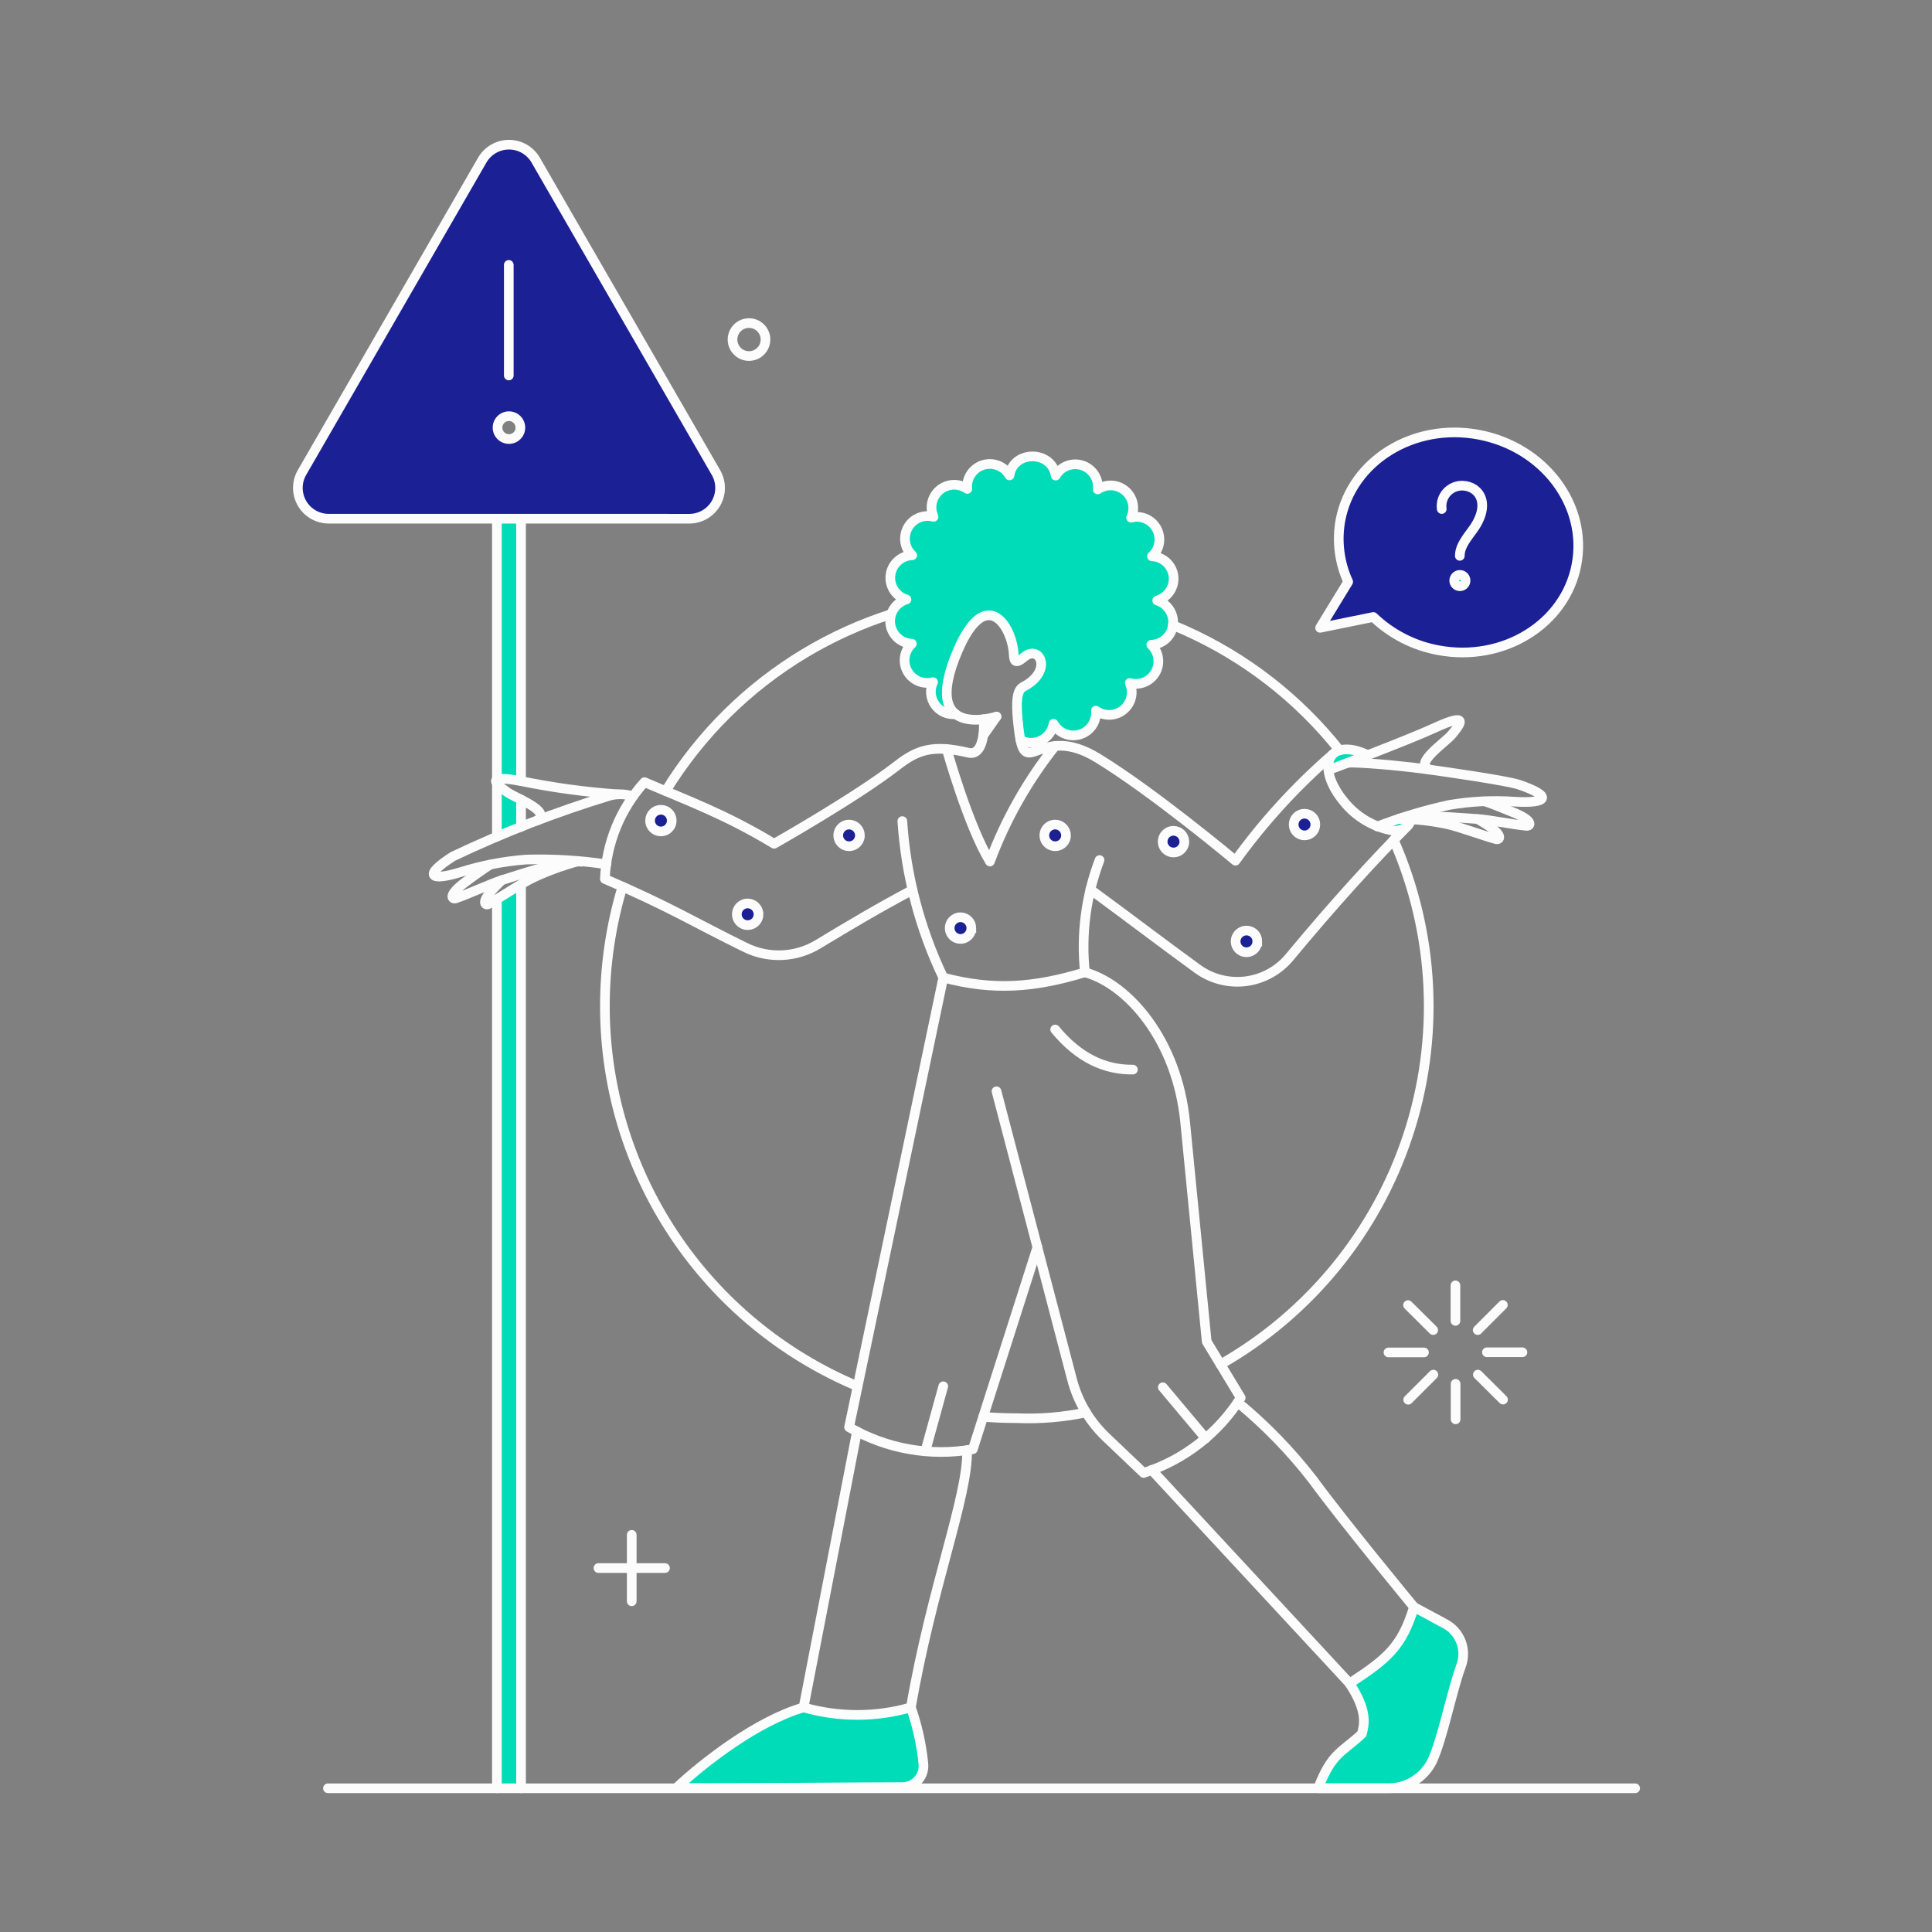 <svg xmlns="http://www.w3.org/2000/svg" fill="none" viewBox="-15.75 -15.75 300 300" id="We-Got-A-Problem--Streamline-Bangalore" height="300" width="300" style="background-color: #091e43">
  <rect x="-15.75" y="-15.75" width="300" height="300" fill="#808080" stroke="none"/>
  <desc>
    We Got A Problem Streamline Illustration: https://streamlinehq.com
  </desc>
  <g id="Product-We-got-a-problem-01">
    <g id="color 2">
      <path id="Subtract" fill="#1b2194" fill-rule="evenodd" d="M67.431 9.109 95.424 57.625c0.419 0.726 0.639 1.55 0.639 2.388 -0 0.838 -0.221 1.662 -0.64 2.388 -0.419 0.726 -1.021 1.329 -1.747 1.749 -0.725 0.42 -1.549 0.641 -2.387 0.643l-56.016 0.004c-0.839 -0.001 -1.663 -0.222 -2.389 -0.642s-1.329 -1.024 -1.748 -1.75c-0.419 -0.727 -0.639 -1.551 -0.639 -2.39 0 -0.839 0.221 -1.663 0.641 -2.389l27.999 -48.517c0.421 -0.727 1.025 -1.331 1.753 -1.751 0.728 -0.42 1.553 -0.641 2.394 -0.641 0.84 0 1.666 0.221 2.394 0.641 0.728 0.42 1.332 1.024 1.753 1.751ZM63.281 52.422c0.979 0 1.773 -0.794 1.773 -1.773 0 -0.979 -0.794 -1.773 -1.773 -1.773 -0.979 0 -1.773 0.794 -1.773 1.773 0 0.979 0.794 1.773 1.773 1.773Z" clip-rule="evenodd" stroke-width="1.5"></path>
      <path id="Vector" fill="#1b2194" d="M213.887 51.753c-10.105 -1.914 -19.746 4.03 -21.492 13.27 -0.594 3.237 -0.175 6.579 1.201 9.569l-4.364 7.146 8.269 -1.684c2.776 2.662 6.272 4.454 10.054 5.155 10.105 1.914 19.746 -4.03 21.492 -13.27 1.76 -9.239 -5.028 -18.272 -15.16 -20.186Z" stroke-width="1.5"></path>
      <path id="Vector_2" fill="#1b2194" d="M86.875 113.357c0.93 0 1.684 -0.754 1.684 -1.684 0 -0.93 -0.754 -1.684 -1.684 -1.684 -0.93 0 -1.684 0.754 -1.684 1.684 0 0.93 0.754 1.684 1.684 1.684Z" stroke-width="1.5"></path>
      <path id="Vector_3" fill="#1b2194" d="M102.035 126.22c0 0.333 -0.099 0.659 -0.284 0.936 -0.185 0.277 -0.448 0.493 -0.756 0.62 -0.308 0.127 -0.647 0.161 -0.973 0.096 -0.327 -0.065 -0.627 -0.225 -0.863 -0.461 -0.236 -0.236 -0.396 -0.536 -0.461 -0.863 -0.065 -0.327 -0.032 -0.665 0.096 -0.973 0.127 -0.308 0.343 -0.571 0.62 -0.756 0.277 -0.185 0.603 -0.284 0.936 -0.284 0.446 0.004 0.872 0.182 1.187 0.497 0.315 0.315 0.494 0.742 0.497 1.187Z" stroke-width="1.5"></path>
      <path id="Vector_4" fill="#1b2194" d="M117.78 113.969c0 0.333 -0.099 0.659 -0.284 0.936 -0.185 0.277 -0.448 0.493 -0.756 0.62 -0.308 0.127 -0.646 0.161 -0.973 0.096 -0.327 -0.065 -0.627 -0.225 -0.863 -0.461 -0.235 -0.235 -0.396 -0.536 -0.461 -0.862 -0.065 -0.327 -0.032 -0.665 0.096 -0.973 0.127 -0.308 0.343 -0.571 0.62 -0.756 0.277 -0.185 0.603 -0.284 0.936 -0.284 0.446 0.004 0.872 0.183 1.187 0.498 0.315 0.315 0.494 0.741 0.498 1.187Z" stroke-width="1.5"></path>
      <path id="Vector_5" fill="#1b2194" d="M135.083 128.362c0 0.333 -0.098 0.659 -0.283 0.936 -0.184 0.277 -0.447 0.493 -0.755 0.621 -0.308 0.128 -0.647 0.161 -0.973 0.096 -0.327 -0.065 -0.627 -0.225 -0.863 -0.461 -0.236 -0.235 -0.396 -0.536 -0.461 -0.862 -0.065 -0.327 -0.032 -0.666 0.096 -0.973 0.127 -0.308 0.343 -0.571 0.62 -0.756 0.277 -0.185 0.603 -0.284 0.936 -0.284 0.445 0.004 0.871 0.182 1.186 0.497 0.316 0.315 0.494 0.741 0.498 1.186Z" stroke-width="1.5"></path>
      <path id="Vector_6" fill="#1b2194" d="M149.782 113.969c0 0.333 -0.099 0.659 -0.283 0.936 -0.185 0.277 -0.449 0.493 -0.756 0.62 -0.308 0.127 -0.646 0.161 -0.974 0.096 -0.326 -0.065 -0.626 -0.225 -0.862 -0.461 -0.235 -0.235 -0.395 -0.536 -0.461 -0.862 -0.064 -0.327 -0.031 -0.665 0.095 -0.973 0.128 -0.308 0.344 -0.571 0.621 -0.756 0.278 -0.185 0.603 -0.284 0.936 -0.284 0.446 0.004 0.872 0.183 1.187 0.498 0.314 0.315 0.493 0.741 0.497 1.187Z" stroke-width="1.5"></path>
      <path id="Vector_7" fill="#1b2194" d="M168.156 114.939c0 0.333 -0.099 0.659 -0.283 0.936 -0.185 0.277 -0.449 0.493 -0.756 0.62 -0.308 0.127 -0.646 0.161 -0.974 0.096 -0.326 -0.065 -0.626 -0.225 -0.862 -0.461 -0.235 -0.235 -0.396 -0.536 -0.461 -0.862 -0.064 -0.327 -0.031 -0.665 0.095 -0.973 0.128 -0.308 0.344 -0.571 0.621 -0.756 0.278 -0.185 0.603 -0.284 0.936 -0.284 0.446 0.004 0.872 0.183 1.187 0.498 0.314 0.315 0.493 0.741 0.497 1.187Z" stroke-width="1.5"></path>
      <path id="Vector_8" fill="#1b2194" d="M186.811 113.969c0.931 0 1.684 -0.754 1.684 -1.684 0 -0.93 -0.754 -1.684 -1.684 -1.684 -0.93 0 -1.684 0.754 -1.684 1.684 0 0.93 0.755 1.684 1.684 1.684Z" stroke-width="1.5"></path>
      <path id="Vector_9" fill="#1b2194" d="M179.486 130.43c0 0.333 -0.099 0.659 -0.283 0.936 -0.185 0.277 -0.449 0.493 -0.756 0.62 -0.308 0.127 -0.646 0.161 -0.974 0.096 -0.326 -0.065 -0.626 -0.225 -0.862 -0.461 -0.235 -0.235 -0.395 -0.536 -0.461 -0.862 -0.064 -0.327 -0.031 -0.665 0.095 -0.973 0.128 -0.308 0.344 -0.571 0.621 -0.756 0.278 -0.185 0.603 -0.284 0.936 -0.284 0.222 -0.002 0.442 0.04 0.647 0.123 0.206 0.084 0.392 0.208 0.549 0.365 0.156 0.157 0.281 0.344 0.364 0.549 0.085 0.205 0.126 0.426 0.124 0.647Z" stroke-width="1.5"></path>
    </g>
    <g id="color 1">
      <path id="Vector_10" fill="#00dcb7" d="M61.407 105.88v8.268c1.174 -0.485 2.418 -0.995 3.726 -1.531v-4.223c-1.389 -0.596 -2.653 -1.448 -3.726 -2.513Z" stroke-width="1.5"></path>
      <path id="Vector_11" fill="#00dcb7" d="M61.407 123.872v138.036h3.726V121.549c-1.174 0.74 -2.527 1.608 -3.726 2.322Z" stroke-width="1.5"></path>
      <path id="Vector_12" fill="#00dcb7" d="m138.986 95.519 -2.04 2.909 0.051 -2.476 1.989 -0.434Z" stroke-width="1.5"></path>
      <path id="Vector_13" fill="#00dcb7" d="m190.537 103.833 0.613 -0.383c0.134 -0.07 5.42 -1.907 5.507 -1.94 -3.467 -1.73 -6.503 -0.964 -6.12 2.322Z" stroke-width="1.5"></path>
      <path id="Vector_14" fill="#00dcb7" d="m201.612 111.366 -3.492 1.225c2.348 0.97 4.701 0.838 5.335 -1.127l-1.843 -0.098Z" stroke-width="1.5"></path>
      <path id="Vector_15" fill="#00dcb7" d="M127.63 258.105c-0.296 -2.978 -0.947 -5.909 -1.94 -8.731 -5.446 1.557 -11.219 1.557 -16.664 0 -7.221 2.093 -15.465 8.497 -19.778 12.53 14.495 0 24.091 -0.128 35.115 -0.153 0.462 0.001 0.919 -0.095 1.341 -0.285 0.422 -0.188 0.8 -0.462 1.108 -0.807 0.308 -0.344 0.541 -0.75 0.682 -1.189 0.141 -0.441 0.187 -0.905 0.136 -1.365Z" stroke-width="1.5"></path>
      <path id="Vector_16" fill="#00dcb7" d="m208.529 236.311 -4.747 -2.552c-1.889 6.202 -4.135 8.039 -9.979 11.868 2.935 4.39 2.246 6.559 1.914 7.834 -3.089 2.909 -4.644 2.897 -6.787 8.462h10.746c1.443 0.032 2.865 -0.349 4.1 -1.097 1.234 -0.748 2.228 -1.834 2.868 -3.127 1.612 -3.492 2.955 -10.565 4.465 -14.725 0.47 -1.233 0.466 -2.597 -0.009 -3.827 -0.477 -1.23 -1.392 -2.241 -2.57 -2.836Z" stroke-width="1.5"></path>
      <path id="Vector_17" fill="#00dcb7" d="M211.82 74.439c-0.011 0.234 -0.113 0.453 -0.285 0.611 -0.172 0.158 -0.4 0.241 -0.634 0.231 -0.234 -0.01 -0.454 -0.113 -0.611 -0.285 -0.159 -0.172 -0.242 -0.4 -0.231 -0.634 0.005 -0.116 0.032 -0.229 0.082 -0.334 0.048 -0.105 0.118 -0.199 0.203 -0.277 0.086 -0.078 0.185 -0.139 0.294 -0.179 0.109 -0.04 0.224 -0.057 0.34 -0.052 0.116 0.005 0.23 0.033 0.334 0.082 0.105 0.049 0.199 0.118 0.277 0.203 0.078 0.085 0.14 0.185 0.179 0.294 0.039 0.109 0.058 0.224 0.052 0.34Z" stroke-width="1.5"></path>
      <path id="Vector_18" fill="#00dcb7" d="M61.432 105.293V64.797l3.726 -0.004v40.73c-2.271 -0.408 -3.369 -0.434 -3.726 -0.23Z" stroke-width="1.5"></path>
      <path id="Vector_19" fill="#00dcb7" d="M163.945 77.506c0.799 -0.23 1.49 -0.736 1.949 -1.428 0.461 -0.692 0.658 -1.526 0.56 -2.351 -0.098 -0.825 -0.486 -1.589 -1.096 -2.154 -0.608 -0.565 -1.4 -0.895 -2.23 -0.931 0.584 -0.526 0.975 -1.234 1.11 -2.009 0.134 -0.775 0.003 -1.573 -0.371 -2.265 -0.373 -0.692 -0.97 -1.238 -1.691 -1.551 -0.723 -0.313 -1.529 -0.374 -2.289 -0.173 0.329 -0.699 0.418 -1.488 0.253 -2.243 -0.164 -0.755 -0.572 -1.435 -1.162 -1.935 -0.59 -0.5 -1.327 -0.791 -2.099 -0.829 -0.771 -0.038 -1.534 0.179 -2.171 0.617 0.09 -0.802 -0.099 -1.61 -0.536 -2.288 -0.435 -0.679 -1.092 -1.186 -1.858 -1.439 -0.767 -0.252 -1.596 -0.233 -2.349 0.055 -0.755 0.287 -1.386 0.825 -1.791 1.523 -0.154 -0.836 -0.598 -1.591 -1.251 -2.136 -0.651 -0.545 -1.475 -0.844 -2.324 -0.847 -0.85 -0.003 -1.675 0.291 -2.332 0.831 -0.657 0.54 -1.104 1.292 -1.265 2.127 -0.399 -0.701 -1.026 -1.244 -1.778 -1.537 -0.751 -0.293 -1.58 -0.32 -2.348 -0.074 -0.768 0.245 -1.429 0.747 -1.872 1.421 -0.442 0.674 -0.639 1.48 -0.559 2.283 -0.632 -0.445 -1.393 -0.669 -2.166 -0.638 -0.772 0.031 -1.513 0.315 -2.108 0.808 -0.595 0.494 -1.011 1.169 -1.184 1.922 -0.173 0.753 -0.094 1.543 0.226 2.246 -0.758 -0.201 -1.561 -0.144 -2.283 0.163 -0.722 0.307 -1.32 0.846 -1.701 1.531 -0.381 0.686 -0.522 1.479 -0.401 2.253 0.121 0.775 0.496 1.487 1.068 2.024 -0.83 0.03 -1.623 0.353 -2.237 0.912 -0.614 0.559 -1.01 1.318 -1.117 2.142 -0.107 0.824 0.081 1.659 0.532 2.356 0.451 0.698 1.134 1.213 1.929 1.454 -0.796 0.235 -1.483 0.745 -1.939 1.439 -0.456 0.694 -0.65 1.527 -0.549 2.351 0.101 0.824 0.491 1.585 1.101 2.149 0.61 0.563 1.4 0.892 2.229 0.927 -0.577 0.532 -0.96 1.243 -1.086 2.018 -0.126 0.775 0.012 1.57 0.391 2.258 0.379 0.688 0.978 1.229 1.701 1.536 0.723 0.307 1.528 0.363 2.286 0.159 -0.26 0.552 -0.37 1.163 -0.321 1.771 0.05 0.608 0.258 1.193 0.604 1.696 0.346 0.503 0.818 0.906 1.368 1.17 0.55 0.264 1.16 0.379 1.769 0.333 -1.557 -1.251 -2.118 -4.03 0.434 -9.927 4.543 -10.488 8.701 -3.165 8.65 1.097 0.077 0.766 0.51 0.919 1.659 -0.026 2.399 -1.991 4.492 2.195 -0.077 4.593 -0.868 0.461 -1.455 1.478 -0.715 7.119 0.046 0.404 0.113 0.804 0.204 1.2 0.498 0.255 1.049 0.389 1.608 0.391 0.559 0.002 1.111 -0.128 1.611 -0.379 0.5 -0.251 0.934 -0.616 1.265 -1.066 0.332 -0.45 0.553 -0.972 0.646 -1.523 0.394 0.705 1.018 1.253 1.768 1.553 0.75 0.3 1.58 0.333 2.351 0.093 0.771 -0.239 1.437 -0.736 1.886 -1.408 0.447 -0.671 0.651 -1.477 0.578 -2.281 0.627 0.451 1.385 0.682 2.157 0.658 0.771 -0.024 1.514 -0.301 2.112 -0.789 0.599 -0.488 1.02 -1.159 1.198 -1.911 0.179 -0.751 0.105 -1.54 -0.211 -2.245 0.756 0.204 1.558 0.15 2.279 -0.153 0.721 -0.303 1.322 -0.838 1.705 -1.52 0.384 -0.682 0.529 -1.473 0.412 -2.247 -0.116 -0.774 -0.486 -1.487 -1.053 -2.027 0.822 -0.038 1.605 -0.363 2.212 -0.919 0.607 -0.556 0.999 -1.307 1.11 -2.123 0.109 -0.816 -0.071 -1.644 -0.509 -2.341 -0.439 -0.696 -1.108 -1.217 -1.891 -1.471Z" stroke-width="1.5"></path>
    </g>
    <g id="outlines">
      <path id="Vector_20" stroke="#fcfcfc" d="M86.875 113.357c0.93 0 1.684 -0.754 1.684 -1.684 0 -0.93 -0.754 -1.684 -1.684 -1.684 -0.93 0 -1.684 0.754 -1.684 1.684 0 0.93 0.754 1.684 1.684 1.684Z" stroke-width="1.5"></path>
      <path id="Vector_21" stroke="#fcfcfc" d="M102.035 126.22c0 0.333 -0.099 0.659 -0.284 0.936 -0.185 0.277 -0.448 0.493 -0.756 0.62 -0.308 0.127 -0.647 0.161 -0.973 0.096 -0.327 -0.065 -0.627 -0.225 -0.863 -0.461 -0.236 -0.236 -0.396 -0.536 -0.461 -0.863 -0.065 -0.327 -0.032 -0.665 0.096 -0.973 0.127 -0.308 0.343 -0.571 0.62 -0.756 0.277 -0.185 0.603 -0.284 0.936 -0.284 0.446 0.004 0.872 0.182 1.187 0.497 0.315 0.315 0.494 0.742 0.497 1.187Z" stroke-width="1.5"></path>
      <path id="Vector_22" stroke="#fcfcfc" d="M117.78 113.969c0 0.333 -0.099 0.659 -0.284 0.936 -0.185 0.277 -0.448 0.493 -0.756 0.62 -0.308 0.127 -0.646 0.161 -0.973 0.096 -0.327 -0.065 -0.627 -0.225 -0.863 -0.461 -0.235 -0.235 -0.396 -0.536 -0.461 -0.862 -0.065 -0.327 -0.032 -0.665 0.096 -0.973 0.127 -0.308 0.343 -0.571 0.62 -0.756 0.277 -0.185 0.603 -0.284 0.936 -0.284 0.446 0.004 0.872 0.183 1.187 0.498 0.315 0.315 0.494 0.741 0.498 1.187Z" stroke-width="1.5"></path>
      <path id="Vector_23" stroke="#fcfcfc" d="M135.083 128.362c0 0.333 -0.098 0.659 -0.283 0.936 -0.184 0.277 -0.447 0.493 -0.755 0.621 -0.308 0.128 -0.647 0.161 -0.973 0.096 -0.327 -0.065 -0.627 -0.225 -0.863 -0.461 -0.236 -0.235 -0.396 -0.536 -0.461 -0.862 -0.065 -0.327 -0.032 -0.666 0.096 -0.973 0.127 -0.308 0.343 -0.571 0.62 -0.756 0.277 -0.185 0.603 -0.284 0.936 -0.284 0.445 0.004 0.871 0.182 1.186 0.497 0.316 0.315 0.494 0.741 0.498 1.186Z" stroke-width="1.5"></path>
      <path id="Vector_24" stroke="#fcfcfc" d="M149.782 113.969c0 0.333 -0.099 0.659 -0.283 0.936 -0.185 0.277 -0.449 0.493 -0.756 0.62 -0.308 0.127 -0.646 0.161 -0.974 0.096 -0.326 -0.065 -0.626 -0.225 -0.862 -0.461 -0.235 -0.235 -0.395 -0.536 -0.461 -0.862 -0.064 -0.327 -0.031 -0.665 0.095 -0.973 0.128 -0.308 0.344 -0.571 0.621 -0.756 0.278 -0.185 0.603 -0.284 0.936 -0.284 0.446 0.004 0.872 0.183 1.187 0.498 0.314 0.315 0.493 0.741 0.497 1.187Z" stroke-width="1.5"></path>
      <path id="Vector_25" stroke="#fcfcfc" d="M168.156 114.939c0 0.333 -0.099 0.659 -0.283 0.936 -0.185 0.277 -0.449 0.493 -0.756 0.62 -0.308 0.127 -0.646 0.161 -0.974 0.096 -0.326 -0.065 -0.626 -0.225 -0.862 -0.461 -0.235 -0.235 -0.396 -0.536 -0.461 -0.862 -0.064 -0.327 -0.031 -0.665 0.095 -0.973 0.128 -0.308 0.344 -0.571 0.621 -0.756 0.278 -0.185 0.603 -0.284 0.936 -0.284 0.446 0.004 0.872 0.183 1.187 0.498 0.314 0.315 0.493 0.741 0.497 1.187Z" stroke-width="1.5"></path>
      <path id="Vector_26" stroke="#fcfcfc" d="M186.811 113.969c0.931 0 1.684 -0.754 1.684 -1.684 0 -0.93 -0.754 -1.684 -1.684 -1.684 -0.93 0 -1.684 0.754 -1.684 1.684 0 0.93 0.755 1.684 1.684 1.684Z" stroke-width="1.5"></path>
      <path id="Vector_27" stroke="#fcfcfc" d="M179.486 130.43c0 0.333 -0.099 0.659 -0.283 0.936 -0.185 0.277 -0.449 0.493 -0.756 0.62 -0.308 0.127 -0.646 0.161 -0.974 0.096 -0.326 -0.065 -0.626 -0.225 -0.862 -0.461 -0.235 -0.235 -0.395 -0.536 -0.461 -0.862 -0.064 -0.327 -0.031 -0.665 0.095 -0.973 0.128 -0.308 0.344 -0.571 0.621 -0.756 0.278 -0.185 0.603 -0.284 0.936 -0.284 0.222 -0.002 0.442 0.04 0.647 0.123 0.206 0.084 0.392 0.208 0.549 0.365 0.156 0.157 0.281 0.344 0.364 0.549 0.085 0.205 0.126 0.426 0.124 0.647Z" stroke-width="1.5"></path>
      <path id="Vector_28" stroke="#fcfcfc" d="M211.82 74.439c-0.011 0.234 -0.113 0.453 -0.285 0.611 -0.172 0.158 -0.4 0.241 -0.634 0.231 -0.234 -0.01 -0.454 -0.113 -0.611 -0.285 -0.159 -0.172 -0.242 -0.4 -0.231 -0.634 0.005 -0.116 0.032 -0.229 0.082 -0.334 0.048 -0.105 0.118 -0.199 0.203 -0.277 0.086 -0.078 0.185 -0.139 0.294 -0.179 0.109 -0.04 0.224 -0.057 0.34 -0.052 0.116 0.005 0.23 0.033 0.334 0.082 0.105 0.049 0.199 0.118 0.277 0.203 0.078 0.085 0.14 0.185 0.179 0.294 0.039 0.109 0.058 0.224 0.052 0.34Z" stroke-width="1.5"></path>
      <path id="Vector_29" stroke="#fcfcfc" stroke-linecap="round" stroke-linejoin="round" d="M61.406 105.293V64.793" stroke-width="1.5"></path>
      <path id="Vector_30" stroke="#fcfcfc" stroke-linecap="round" stroke-linejoin="round" d="M61.406 114.148v-8.242" stroke-width="1.5"></path>
      <path id="Vector_31" stroke="#fcfcfc" stroke-linecap="round" stroke-linejoin="round" d="M61.406 261.934V123.948" stroke-width="1.5"></path>
      <path id="Vector_32" stroke="#fcfcfc" stroke-linecap="round" stroke-linejoin="round" d="M65.158 121.651V261.934" stroke-width="1.5"></path>
      <path id="Vector_33" stroke="#fcfcfc" stroke-linecap="round" stroke-linejoin="round" d="M65.158 108.407v4.235" stroke-width="1.5"></path>
      <path id="Vector_34" stroke="#fcfcfc" stroke-linecap="round" stroke-linejoin="round" d="M65.158 64.793v40.73" stroke-width="1.5"></path>
      <path id="Vector_35" stroke="#fcfcfc" stroke-linecap="round" stroke-linejoin="round" d="M200.668 114.684c6.387 14.495 7.173 30.845 2.204 45.885 -4.967 15.042 -15.337 27.706 -29.102 35.545" stroke-width="1.5"></path>
      <path id="Vector_36" stroke="#fcfcfc" stroke-linecap="round" stroke-linejoin="round" d="M87.615 107.08c5.38 -8.768 12.795 -16.11 21.616 -21.403 4.204 -2.522 8.668 -4.543 13.3 -6.036m69.723 21.117c-6.397 -8.057 -14.641 -14.453 -24.036 -18.645 -0.618 -0.276 -1.24 -0.542 -1.866 -0.797" stroke-width="1.5"></path>
      <path id="Vector_37" stroke="#fcfcfc" stroke-linecap="round" stroke-linejoin="round" d="M117.423 199.512c-11.627 -4.875 -21.554 -13.075 -28.536 -23.571 -6.982 -10.497 -10.708 -22.823 -10.709 -35.43 -0 -6.292 0.918 -12.551 2.727 -18.578" stroke-width="1.5"></path>
      <path id="Vector_38" stroke="#fcfcfc" stroke-linecap="round" stroke-linejoin="round" d="M152.895 203.57c-3.531 0.744 -7.141 1.044 -10.746 0.893 -1.746 0 -3.502 -0.07 -5.231 -0.208" stroke-width="1.5"></path>
      <path id="Vector_39" stroke="#fcfcfc" stroke-linecap="round" stroke-linejoin="round" d="M202.94 112.387c-5.002 5.002 -11.618 12.245 -18.451 20.493 -1.705 2.065 -4.132 3.401 -6.786 3.737 -2.656 0.337 -5.339 -0.352 -7.505 -1.925 -5.998 -4.363 -10.056 -7.502 -16.639 -12.326" stroke-width="1.5"></path>
      <path id="Vector_40" stroke="#fcfcfc" stroke-linecap="round" stroke-linejoin="round" d="m136.915 98.471 2.071 -2.952" stroke-width="1.5"></path>
      <path id="Vector_41" stroke="#fcfcfc" stroke-linecap="round" stroke-linejoin="round" d="M191.104 101.473c-5.622 4.878 -10.659 10.39 -15.012 16.427 0 0 -12.735 -10.664 -21.461 -15.975 -9.011 -5.484 -11.13 3.573 -12.123 -3.956 -0.743 -5.642 -0.153 -6.663 0.715 -7.119 4.567 -2.407 2.468 -6.595 0.077 -4.594 -1.423 1.191 -1.582 0.672 -1.643 -0.442 -0.236 -4.298 -4.262 -10.746 -8.641 -0.63 -6.179 14.265 5.971 10.335 5.971 10.335" stroke-width="1.5"></path>
      <path id="Vector_42" stroke="#fcfcfc" stroke-linecap="round" stroke-linejoin="round" d="M136.995 95.935c0.152 2.187 -0.206 5.71 -2.372 5.198 -5.561 -1.314 -7.941 -0.441 -11.102 2.015 -6.286 4.887 -19.064 12.121 -19.064 12.121 -7.579 -4.567 -13.066 -6.532 -20.134 -9.569 -3.744 4.138 -5.919 9.457 -6.147 15.032 10.074 4.313 13.935 6.786 21.82 10.641 1.766 0.869 3.722 1.28 5.689 1.195 1.966 -0.085 3.88 -0.662 5.565 -1.68 4.955 -3.004 9.62 -5.767 14.699 -8.446" stroke-width="1.5"></path>
      <path id="Vector_43" stroke="#fcfcfc" stroke-linecap="round" stroke-linejoin="round" d="M196.661 101.516c-3.042 -1.522 -5.752 -1.12 -6.116 1.22 -0.313 2.015 1.054 4.392 2.355 5.952 1.815 2.282 4.371 3.858 7.225 4.454 0.664 0.186 1.373 0.116 1.988 -0.194 0.615 -0.31 1.092 -0.84 1.338 -1.484" stroke-width="1.5"></path>
      <path id="Vector_44" stroke="#fcfcfc" stroke-linecap="round" stroke-linejoin="round" d="M124.363 111.749c0.553 8.429 2.709 16.675 6.355 24.295 7.791 2.067 14.112 1.582 21.998 -0.817 -0.621 -5.906 0.159 -11.875 2.271 -17.425" stroke-width="1.5"></path>
      <path id="Vector_45" stroke="#fcfcfc" stroke-linecap="round" stroke-linejoin="round" d="M198.116 112.591c3.619 -1.395 7.338 -2.512 11.127 -3.342 3.396 -0.581 6.848 -0.753 10.284 -0.51 5.055 0.298 5.862 -0.845 0.638 -2.629 -1.917 -0.656 -11.713 -2.043 -13.882 -2.348 -3.471 -0.488 -8.597 -0.995 -11.995 -1.097 -0.258 0.001 -0.516 0.017 -0.771 0.048" stroke-width="1.5"></path>
      <path id="Vector_46" stroke="#fcfcfc" stroke-linecap="round" stroke-linejoin="round" d="M190.537 103.833c0.073 -0.046 11.85 -4.433 16.537 -6.582 5.439 -2.5 3.975 -0.567 2.578 1.097 -1.026 1.221 -6.1 4.594 -3.369 5.411" stroke-width="1.5"></path>
      <path id="Vector_47" stroke="#fcfcfc" stroke-linecap="round" stroke-linejoin="round" d="M201.587 111.355c3.089 -0.74 9.188 -0.098 11.892 0.056 2.195 0.126 5.385 0.846 7.835 1.075 0.561 0.052 1.174 -0.766 -2.093 -2.093 -1.226 -0.496 -3.388 -1.392 -4.409 -1.706" stroke-width="1.5"></path>
      <path id="Vector_48" stroke="#fcfcfc" stroke-linecap="round" stroke-linejoin="round" d="M201.457 111.412c2.541 0.009 5.073 0.285 7.557 0.822 2.015 0.459 5.392 1.734 7.553 2.322 0.537 0.146 1.276 -0.561 -1.71 -2.425 -0.226 -0.15 -0.649 -0.403 -1.148 -0.698" stroke-width="1.5"></path>
      <path id="Vector_49" stroke="#fcfcfc" stroke-linecap="round" stroke-linejoin="round" d="M78.403 118.461c-4.121 -0.611 -8.289 -0.859 -12.453 -0.74 -3.44 0.263 -6.839 0.914 -10.132 1.94 -4.848 1.507 -5.91 0.553 -1.251 -2.418 7.868 -3.751 16.006 -6.907 24.346 -9.442 1.183 -0.323 2.436 -0.288 3.599 0.102" stroke-width="1.5"></path>
      <path id="Vector_50" stroke="#fcfcfc" stroke-linecap="round" stroke-linejoin="round" d="M67.607 111.672c2.45 -1.455 -3.341 -3.492 -4.618 -4.433 -1.734 -1.279 -3.647 -2.794 2.246 -1.684 4.936 1.005 9.932 1.686 14.957 2.039" stroke-width="1.5"></path>
      <path id="Vector_51" stroke="#fcfcfc" stroke-linecap="round" stroke-linejoin="round" d="M60.36 118.512c-1.075 0.664 -3.213 2.224 -3.828 2.687 -2.821 2.086 -2.066 2.735 -1.531 2.552 2.124 -0.725 5.385 -2.271 7.35 -2.884 3.19 -0.995 9.314 -3.114 12.224 -2.807" stroke-width="1.5"></path>
      <path id="Vector_52" stroke="#fcfcfc" stroke-linecap="round" stroke-linejoin="round" d="M62.172 120.911c-0.434 0.434 -0.766 0.791 -0.97 0.97 -2.45 2.501 -1.586 3.03 -1.097 2.756 1.95 -1.097 4.927 -3.108 6.789 -4.03 2.275 -1.074 4.64 -1.945 7.068 -2.603" stroke-width="1.5"></path>
      <path id="Vector_53" stroke="#fcfcfc" stroke-linecap="round" stroke-linejoin="round" d="M127.63 258.105c-0.296 -2.978 -0.947 -5.909 -1.94 -8.731 -5.446 1.557 -11.219 1.557 -16.664 0 -7.221 2.093 -15.465 8.497 -19.778 12.53 14.495 0 24.091 -0.128 35.115 -0.153 0.462 0.001 0.919 -0.095 1.341 -0.285 0.422 -0.188 0.8 -0.462 1.108 -0.807 0.308 -0.344 0.541 -0.75 0.681 -1.189 0.141 -0.441 0.187 -0.905 0.136 -1.365v0Z" stroke-width="1.5"></path>
      <path id="Vector_54" stroke="#fcfcfc" stroke-linecap="round" stroke-linejoin="round" d="M134.419 209.434c0.168 7.126 -5.516 21.256 -8.731 39.97" stroke-width="1.5"></path>
      <path id="Vector_55" stroke="#fcfcfc" stroke-linecap="round" stroke-linejoin="round" d="m109.026 249.378 8.296 -42.856" stroke-width="1.5"></path>
      <path id="Vector_56" stroke="#fcfcfc" stroke-linecap="round" stroke-linejoin="round" d="m145.34 177.897 -10.029 31.389c-6.608 1.163 -13.415 -0.048 -19.217 -3.42l14.624 -69.795" stroke-width="1.5"></path>
      <path id="Vector_57" stroke="#fcfcfc" stroke-linecap="round" stroke-linejoin="round" d="m208.554 236.337 -4.747 -2.552c-1.889 6.2 -4.164 8.038 -10.005 11.866 2.935 4.39 2.246 6.559 1.914 7.834 -3.089 2.909 -4.644 2.872 -6.787 8.436h10.746c1.443 0.032 2.865 -0.349 4.1 -1.097 1.233 -0.748 2.228 -1.834 2.868 -3.127 1.612 -3.492 2.955 -10.565 4.465 -14.725 0.47 -1.226 0.469 -2.582 -0.003 -3.808 -0.471 -1.225 -1.381 -2.231 -2.551 -2.826v0Z" stroke-width="1.5"></path>
      <path id="Vector_58" stroke="#fcfcfc" stroke-linecap="round" stroke-linejoin="round" d="M193.828 245.652 163.077 212.502" stroke-width="1.5"></path>
      <path id="Vector_59" stroke="#fcfcfc" stroke-linecap="round" stroke-linejoin="round" d="M176.449 202.013c4.325 3.558 8.237 7.591 11.663 12.021 4.692 6.433 15.695 19.746 15.695 19.746" stroke-width="1.5"></path>
      <path id="Vector_60" stroke="#fcfcfc" stroke-linecap="round" stroke-linejoin="round" d="m138.986 153.704 11.74 44.788c0.892 3.4 2.712 6.483 5.257 8.906l5.85 5.569c6.234 -2.01 11.568 -6.137 15.075 -11.669l-5.282 -8.731 -3.343 -34.043c-1.228 -12.68 -8.797 -21.423 -15.567 -23.3" stroke-width="1.5"></path>
      <path id="Vector_61" stroke="#fcfcfc" stroke-linecap="round" stroke-linejoin="round" d="M148.097 100.087c-4.301 5.409 -7.721 11.464 -10.131 17.94 -3.394 -5.589 -6.716 -17.462 -6.716 -17.462" stroke-width="1.5"></path>
      <path id="Vector_62" stroke="#fcfcfc" stroke-linecap="round" stroke-linejoin="round" d="M35.171 261.934H238.157" stroke-width="1.5"></path>
      <path id="Vector_63" stroke="#fcfcfc" stroke-linecap="round" stroke-linejoin="round" d="M213.887 51.753c-10.105 -1.914 -19.746 4.03 -21.492 13.27 -0.594 3.237 -0.175 6.579 1.201 9.569l-4.364 7.146 8.269 -1.684c2.776 2.662 6.272 4.454 10.054 5.155 10.105 1.914 19.746 -4.03 21.492 -13.27 1.76 -9.239 -5.028 -18.272 -15.16 -20.186Z" stroke-width="1.5"></path>
      <path id="Vector_64" stroke="#fcfcfc" stroke-linecap="round" stroke-linejoin="round" d="M210.927 70.561c0.026 -1.148 0.466 -1.987 1.889 -3.879 3.069 -4.082 1.209 -6.895 -1.404 -7.018 -0.467 -0.021 -0.934 0.062 -1.365 0.241 -0.431 0.18 -0.818 0.453 -1.132 0.799 -0.314 0.346 -0.549 0.758 -0.686 1.205 -0.137 0.447 -0.173 0.919 -0.107 1.382" stroke-width="1.5"></path>
      <path id="Vector_65" stroke="#fcfcfc" stroke-linecap="round" stroke-linejoin="round" d="M199.851 194.255h5.513" stroke-width="1.5"></path>
      <path id="Vector_66" stroke="#fcfcfc" stroke-linecap="round" stroke-linejoin="round" d="M215.138 194.23h5.513" stroke-width="1.5"></path>
      <path id="Vector_67" stroke="#fcfcfc" stroke-linecap="round" stroke-linejoin="round" d="M210.251 183.843v5.513" stroke-width="1.5"></path>
      <path id="Vector_68" stroke="#fcfcfc" stroke-linecap="round" stroke-linejoin="round" d="M210.276 199.13v5.511" stroke-width="1.5"></path>
      <path id="Vector_69" stroke="#fcfcfc" stroke-linecap="round" stroke-linejoin="round" d="m202.889 186.905 3.905 3.879" stroke-width="1.5"></path>
      <path id="Vector_70" stroke="#fcfcfc" stroke-linecap="round" stroke-linejoin="round" d="m213.734 197.701 3.905 3.878" stroke-width="1.5"></path>
      <path id="Vector_71" stroke="#fcfcfc" stroke-linecap="round" stroke-linejoin="round" d="m217.613 186.88 -3.905 3.905" stroke-width="1.5"></path>
      <path id="Vector_72" stroke="#fcfcfc" stroke-linecap="round" stroke-linejoin="round" d="m206.819 197.701 -3.905 3.903" stroke-width="1.5"></path>
      <path id="Vector_73" stroke="#fcfcfc" stroke-linecap="round" stroke-linejoin="round" d="M35.274 64.793c-0.838 -0.002 -1.661 -0.224 -2.386 -0.644s-1.327 -1.023 -1.746 -1.749c-0.419 -0.726 -0.639 -1.549 -0.64 -2.387 -0 -0.838 0.219 -1.662 0.638 -2.388l27.996 -48.517c0.421 -0.727 1.025 -1.331 1.753 -1.751 0.728 -0.42 1.553 -0.641 2.394 -0.641 0.84 0 1.666 0.221 2.394 0.641 0.728 0.42 1.333 1.024 1.753 1.751L95.424 57.625c0.419 0.726 0.641 1.55 0.641 2.389 0 0.839 -0.22 1.663 -0.639 2.39 -0.419 0.727 -1.022 1.33 -1.748 1.75 -0.726 0.42 -1.55 0.642 -2.389 0.642l-56.016 -0.004Z" stroke-width="1.5"></path>
      <path id="Vector_74" stroke="#fcfcfc" stroke-linecap="round" stroke-linejoin="round" d="M103.105 36.747c0.045 0.505 -0.06 1.011 -0.303 1.456 -0.243 0.445 -0.612 0.808 -1.061 1.042 -0.449 0.235 -0.957 0.332 -1.461 0.278 -0.504 -0.054 -0.98 -0.256 -1.369 -0.581 -0.389 -0.325 -0.673 -0.758 -0.815 -1.244 -0.143 -0.486 -0.138 -1.004 0.013 -1.487 0.151 -0.484 0.442 -0.911 0.837 -1.229 0.394 -0.318 0.874 -0.512 1.379 -0.557 0.676 -0.059 1.348 0.152 1.87 0.588 0.521 0.435 0.849 1.059 0.911 1.735v0Z" stroke-width="1.5"></path>
      <path id="Vector_75" stroke="#fcfcfc" stroke-linecap="round" stroke-linejoin="round" d="M82.345 222.582v10.311" stroke-width="1.5"></path>
      <path id="Vector_76" stroke="#fcfcfc" stroke-linecap="round" stroke-linejoin="round" d="M87.512 227.737h-10.335" stroke-width="1.5"></path>
      <path id="Vector_77" stroke="#fcfcfc" stroke-linecap="round" stroke-linejoin="round" d="M142.712 99.168c0.493 0.265 1.041 0.408 1.601 0.418 0.559 0.01 1.112 -0.114 1.615 -0.361 0.501 -0.247 0.938 -0.611 1.269 -1.06 0.333 -0.449 0.555 -0.972 0.645 -1.524 0.394 0.705 1.018 1.253 1.768 1.553 0.75 0.3 1.58 0.333 2.351 0.093 0.771 -0.239 1.437 -0.736 1.885 -1.408 0.449 -0.671 0.653 -1.477 0.579 -2.281 0.627 0.451 1.385 0.682 2.157 0.658 0.771 -0.024 1.514 -0.301 2.112 -0.789 0.599 -0.488 1.02 -1.159 1.198 -1.911 0.179 -0.751 0.105 -1.54 -0.211 -2.245 0.527 0.147 1.079 0.169 1.616 0.063 0.536 -0.105 1.04 -0.334 1.471 -0.669 0.431 -0.335 0.779 -0.766 1.014 -1.259 0.235 -0.493 0.352 -1.034 0.34 -1.58 -0.008 -0.469 -0.11 -0.931 -0.298 -1.361 -0.188 -0.429 -0.459 -0.817 -0.799 -1.141 0.919 -0.026 1.791 -0.413 2.426 -1.077 0.635 -0.664 0.983 -1.552 0.968 -2.471 -0.013 -0.743 -0.259 -1.463 -0.704 -2.058 -0.443 -0.595 -1.064 -1.036 -1.772 -1.26 0.737 -0.217 1.386 -0.668 1.846 -1.285 0.461 -0.617 0.708 -1.366 0.707 -2.135 -0.012 -0.897 -0.368 -1.755 -0.995 -2.396 -0.627 -0.641 -1.478 -1.016 -2.374 -1.048 0.529 -0.479 0.9 -1.108 1.063 -1.803 0.164 -0.695 0.111 -1.423 -0.149 -2.088 -0.259 -0.665 -0.716 -1.234 -1.308 -1.633 -0.591 -0.399 -1.291 -0.609 -2.004 -0.601 -0.285 0.006 -0.568 0.049 -0.842 0.128 0.328 -0.699 0.418 -1.488 0.253 -2.243 -0.164 -0.755 -0.572 -1.435 -1.162 -1.935 -0.59 -0.5 -1.327 -0.791 -2.099 -0.829 -0.771 -0.038 -1.534 0.179 -2.171 0.617 0.089 -0.802 -0.099 -1.61 -0.536 -2.288 -0.437 -0.679 -1.092 -1.186 -1.859 -1.439 -0.766 -0.252 -1.596 -0.233 -2.349 0.055 -0.754 0.287 -1.385 0.825 -1.789 1.523 -0.57 -3.924 -6.558 -4.015 -7.172 -0.026 -0.399 -0.701 -1.026 -1.244 -1.778 -1.537 -0.751 -0.293 -1.58 -0.32 -2.348 -0.074 -0.77 0.245 -1.429 0.747 -1.872 1.421 -0.442 0.674 -0.639 1.48 -0.559 2.283 -0.632 -0.445 -1.393 -0.669 -2.166 -0.638 -0.772 0.031 -1.513 0.315 -2.108 0.808 -0.595 0.494 -1.011 1.169 -1.184 1.922 -0.173 0.753 -0.094 1.543 0.226 2.246 -0.759 -0.206 -1.566 -0.153 -2.29 0.153 -0.725 0.306 -1.326 0.845 -1.708 1.533 -0.382 0.688 -0.523 1.483 -0.399 2.26 0.123 0.777 0.504 1.49 1.08 2.025 -0.833 0.026 -1.629 0.347 -2.246 0.906s-1.015 1.32 -1.123 2.146c-0.107 0.826 0.083 1.663 0.536 2.361 0.454 0.699 1.141 1.213 1.939 1.451 -0.8 0.232 -1.49 0.741 -1.949 1.435 -0.458 0.695 -0.655 1.53 -0.553 2.356 0.101 0.826 0.494 1.589 1.106 2.152 0.613 0.563 1.406 0.89 2.238 0.922 -0.577 0.532 -0.96 1.243 -1.086 2.018 -0.126 0.775 0.012 1.57 0.391 2.258 0.379 0.688 0.978 1.229 1.701 1.536 0.723 0.307 1.528 0.363 2.286 0.159 -0.266 0.56 -0.377 1.181 -0.324 1.798 0.053 0.617 0.27 1.21 0.628 1.715 0.358 0.506 0.844 0.907 1.409 1.164 0.564 0.256 1.187 0.357 1.803 0.293" stroke-width="1.5"></path>
      <path id="Vector_78" stroke="#fcfcfc" stroke-linecap="round" stroke-linejoin="round" d="m171.474 207.602 -6.661 -7.937" stroke-width="1.5"></path>
      <path id="Vector_79" stroke="#fcfcfc" stroke-linecap="round" stroke-linejoin="round" d="m127.988 209.414 2.731 -9.902" stroke-width="1.5"></path>
      <path id="Vector_80" stroke="#fcfcfc" stroke-linecap="round" stroke-linejoin="round" d="M148.097 144.109c3.65 4.414 7.708 6.277 12.07 6.226" stroke-width="1.5"></path>
      <path id="Ellipse 1" stroke="#fcfcfc" d="M61.507 50.65a1.773 1.773 0 1 0 3.546 0 1.773 1.773 0 1 0 -3.546 0" stroke-width="1.5"></path>
      <path id="Vector 1" stroke="#fcfcfc" stroke-linecap="round" d="M63.255 25.379v17.175" stroke-width="1.5"></path>
    </g>
  </g>
</svg>